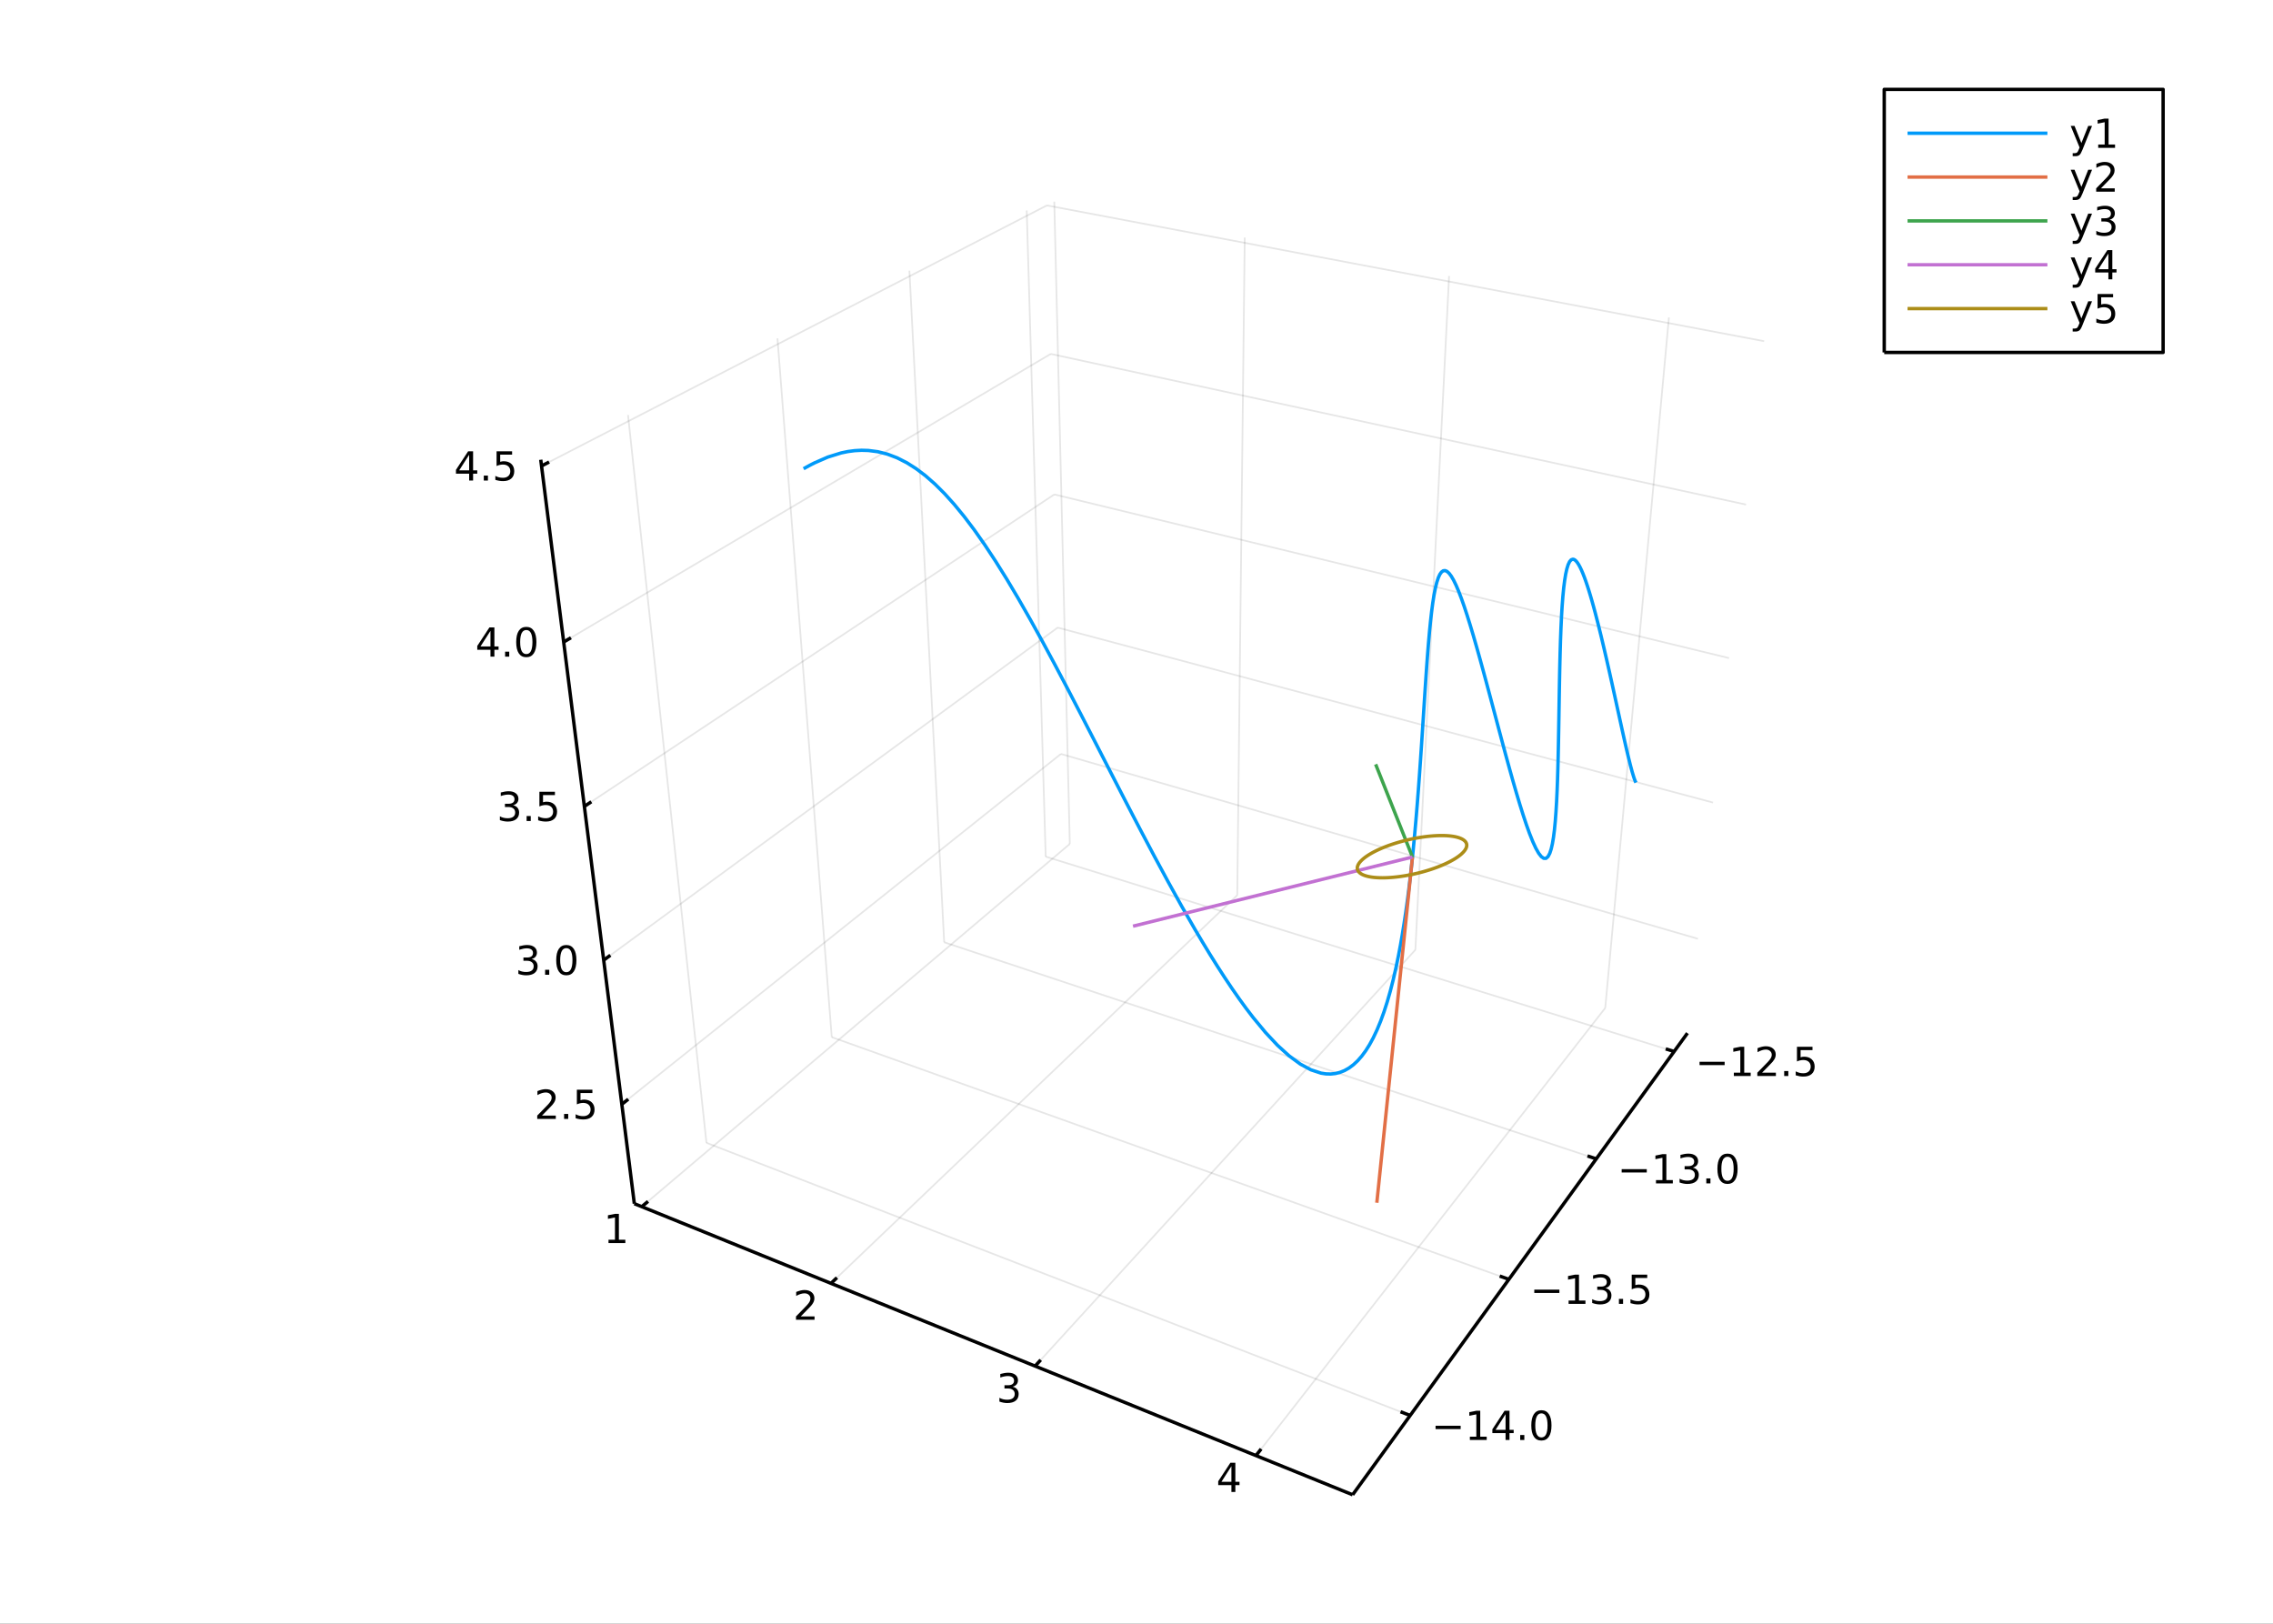 <?xml version="1.0" encoding="utf-8"?>
<svg xmlns="http://www.w3.org/2000/svg" xmlns:xlink="http://www.w3.org/1999/xlink" width="672" height="480" viewBox="0 0 2688 1920">
<rect x="0" y="0" width="2688" height="1920" fill="#333333" stroke="none"/>
<defs>
  <clipPath id="clip070">
    <rect x="0" y="0" width="2688" height="1920"/>
  </clipPath>
</defs>
<path clip-path="url(#clip070)" d="
M0 1920 L2688 1920 L2688 0 L0 0  Z
  " fill="#ffffff" fill-rule="evenodd" fill-opacity="1"/>
<defs>
  <clipPath id="clip071">
    <rect x="537" y="0" width="1883" height="1883"/>
  </clipPath>
</defs>
<defs>
  <clipPath id="clip072">
    <rect x="159" y="47" width="2482" height="1755"/>
  </clipPath>
</defs>
<path clip-path="url(#clip072)" d="
M-905.468 -11141.9 L-969.539 -12090.2 L-623.067 -12420.9 L-131.448 -12248.6 L-184.396 -11359.3 L-413.643 -10770.9 L-905.468 -11141.9  Z
  " fill="#ffffff" fill-rule="evenodd" fill-opacity="1"/>
<polyline clip-path="url(#clip072)" style="stroke:#000000; stroke-linecap:butt; stroke-linejoin:round; stroke-width:2; stroke-opacity:0.1; fill:none" points="
  758.941,1426.86 1265.12,997.918 
  "/>
<polyline clip-path="url(#clip072)" style="stroke:#000000; stroke-linecap:butt; stroke-linejoin:round; stroke-width:2; stroke-opacity:0.1; fill:none" points="
  1265.12,997.918 1246.77,238.421 
  "/>
<polyline clip-path="url(#clip072)" style="stroke:#000000; stroke-linecap:butt; stroke-linejoin:round; stroke-width:2; stroke-opacity:0.1; fill:none" points="
  982.692,1517.53 1463.15,1058.57 
  "/>
<polyline clip-path="url(#clip072)" style="stroke:#000000; stroke-linecap:butt; stroke-linejoin:round; stroke-width:2; stroke-opacity:0.1; fill:none" points="
  1463.15,1058.57 1471.99,280.836 
  "/>
<polyline clip-path="url(#clip072)" style="stroke:#000000; stroke-linecap:butt; stroke-linejoin:round; stroke-width:2; stroke-opacity:0.1; fill:none" points="
  1224.07,1615.34 1673.8,1123.1 
  "/>
<polyline clip-path="url(#clip072)" style="stroke:#000000; stroke-linecap:butt; stroke-linejoin:round; stroke-width:2; stroke-opacity:0.1; fill:none" points="
  1673.8,1123.1 1713.66,326.35 
  "/>
<polyline clip-path="url(#clip072)" style="stroke:#000000; stroke-linecap:butt; stroke-linejoin:round; stroke-width:2; stroke-opacity:0.1; fill:none" points="
  1485.25,1721.18 1898.33,1191.87 
  "/>
<polyline clip-path="url(#clip072)" style="stroke:#000000; stroke-linecap:butt; stroke-linejoin:round; stroke-width:2; stroke-opacity:0.1; fill:none" points="
  1898.33,1191.87 1973.65,375.315 
  "/>
<polyline clip-path="url(#clip070)" style="stroke:#000000; stroke-linecap:butt; stroke-linejoin:round; stroke-width:4; stroke-opacity:1; fill:none" points="
  750.136,1423.29 1599.59,1767.51 
  "/>
<polyline clip-path="url(#clip070)" style="stroke:#000000; stroke-linecap:butt; stroke-linejoin:round; stroke-width:4; stroke-opacity:1; fill:none" points="
  758.941,1426.86 766.323,1420.6 
  "/>
<polyline clip-path="url(#clip070)" style="stroke:#000000; stroke-linecap:butt; stroke-linejoin:round; stroke-width:4; stroke-opacity:1; fill:none" points="
  982.692,1517.53 989.745,1510.79 
  "/>
<polyline clip-path="url(#clip070)" style="stroke:#000000; stroke-linecap:butt; stroke-linejoin:round; stroke-width:4; stroke-opacity:1; fill:none" points="
  1224.07,1615.34 1230.72,1608.06 
  "/>
<polyline clip-path="url(#clip070)" style="stroke:#000000; stroke-linecap:butt; stroke-linejoin:round; stroke-width:4; stroke-opacity:1; fill:none" points="
  1485.25,1721.18 1491.41,1713.29 
  "/>
<path clip-path="url(#clip070)" d="M719.607 1465.95 L727.246 1465.95 L727.246 1439.59 L718.936 1441.25 L718.936 1436.99 L727.2 1435.33 L731.876 1435.33 L731.876 1465.95 L739.515 1465.95 L739.515 1469.89 L719.607 1469.89 L719.607 1465.95 Z" fill="#000000" fill-rule="evenodd" fill-opacity="1" /><path clip-path="url(#clip070)" d="M946.946 1556.62 L963.265 1556.62 L963.265 1560.56 L941.321 1560.56 L941.321 1556.62 Q943.983 1553.87 948.566 1549.24 Q953.173 1544.58 954.353 1543.24 Q956.599 1540.72 957.478 1538.98 Q958.381 1537.22 958.381 1535.53 Q958.381 1532.78 956.437 1531.04 Q954.515 1529.31 951.413 1529.31 Q949.214 1529.31 946.761 1530.07 Q944.33 1530.83 941.552 1532.38 L941.552 1527.66 Q944.376 1526.53 946.83 1525.95 Q949.284 1525.37 951.321 1525.37 Q956.691 1525.37 959.886 1528.06 Q963.08 1530.74 963.08 1535.23 Q963.08 1537.36 962.27 1539.28 Q961.483 1541.18 959.376 1543.77 Q958.798 1544.45 955.696 1547.66 Q952.594 1550.86 946.946 1556.62 Z" fill="#000000" fill-rule="evenodd" fill-opacity="1" /><path clip-path="url(#clip070)" d="M1197.52 1639.74 Q1200.87 1640.45 1202.75 1642.72 Q1204.65 1644.99 1204.65 1648.32 Q1204.65 1653.44 1201.13 1656.24 Q1197.61 1659.04 1191.13 1659.04 Q1188.95 1659.04 1186.64 1658.6 Q1184.35 1658.18 1181.89 1657.33 L1181.89 1652.81 Q1183.84 1653.95 1186.15 1654.53 Q1188.47 1655.11 1190.99 1655.11 Q1195.39 1655.11 1197.68 1653.37 Q1199.99 1651.63 1199.99 1648.32 Q1199.99 1645.27 1197.84 1643.55 Q1195.71 1641.82 1191.89 1641.82 L1187.86 1641.82 L1187.86 1637.98 L1192.08 1637.98 Q1195.53 1637.98 1197.36 1636.61 Q1199.18 1635.22 1199.18 1632.63 Q1199.18 1629.97 1197.29 1628.56 Q1195.41 1627.12 1191.89 1627.12 Q1189.97 1627.12 1187.77 1627.54 Q1185.57 1627.95 1182.93 1628.83 L1182.93 1624.67 Q1185.6 1623.93 1187.91 1623.56 Q1190.25 1623.18 1192.31 1623.18 Q1197.63 1623.18 1200.73 1625.62 Q1203.84 1628.02 1203.84 1632.14 Q1203.84 1635.01 1202.19 1637 Q1200.55 1638.97 1197.52 1639.74 Z" fill="#000000" fill-rule="evenodd" fill-opacity="1" /><path clip-path="url(#clip070)" d="M1456.24 1733.72 L1444.44 1752.17 L1456.24 1752.17 L1456.24 1733.72 M1455.02 1729.65 L1460.9 1729.65 L1460.9 1752.17 L1465.83 1752.17 L1465.83 1756.06 L1460.9 1756.06 L1460.9 1764.21 L1456.24 1764.21 L1456.24 1756.06 L1440.64 1756.06 L1440.64 1751.54 L1455.02 1729.65 Z" fill="#000000" fill-rule="evenodd" fill-opacity="1" /><polyline clip-path="url(#clip072)" style="stroke:#000000; stroke-linecap:butt; stroke-linejoin:round; stroke-width:2; stroke-opacity:0.1; fill:none" points="
  1667.61,1673.73 835.434,1351.34 
  "/>
<polyline clip-path="url(#clip072)" style="stroke:#000000; stroke-linecap:butt; stroke-linejoin:round; stroke-width:2; stroke-opacity:0.1; fill:none" points="
  835.434,1351.34 742.664,490.695 
  "/>
<polyline clip-path="url(#clip072)" style="stroke:#000000; stroke-linecap:butt; stroke-linejoin:round; stroke-width:2; stroke-opacity:0.1; fill:none" points="
  1784.36,1512.77 983.588,1226.37 
  "/>
<polyline clip-path="url(#clip072)" style="stroke:#000000; stroke-linecap:butt; stroke-linejoin:round; stroke-width:2; stroke-opacity:0.1; fill:none" points="
  983.588,1226.37 919.411,400.06 
  "/>
<polyline clip-path="url(#clip072)" style="stroke:#000000; stroke-linecap:butt; stroke-linejoin:round; stroke-width:2; stroke-opacity:0.1; fill:none" points="
  1887.69,1370.31 1116.57,1114.19 
  "/>
<polyline clip-path="url(#clip072)" style="stroke:#000000; stroke-linecap:butt; stroke-linejoin:round; stroke-width:2; stroke-opacity:0.1; fill:none" points="
  1116.57,1114.19 1075.44,320.048 
  "/>
<polyline clip-path="url(#clip072)" style="stroke:#000000; stroke-linecap:butt; stroke-linejoin:round; stroke-width:2; stroke-opacity:0.1; fill:none" points="
  1979.79,1243.34 1236.61,1012.94 
  "/>
<polyline clip-path="url(#clip072)" style="stroke:#000000; stroke-linecap:butt; stroke-linejoin:round; stroke-width:2; stroke-opacity:0.1; fill:none" points="
  1236.61,1012.94 1214.19,248.895 
  "/>
<polyline clip-path="url(#clip070)" style="stroke:#000000; stroke-linecap:butt; stroke-linejoin:round; stroke-width:4; stroke-opacity:1; fill:none" points="
  1599.59,1767.51 1995.53,1221.64 
  "/>
<polyline clip-path="url(#clip070)" style="stroke:#000000; stroke-linecap:butt; stroke-linejoin:round; stroke-width:4; stroke-opacity:1; fill:none" points="
  1667.61,1673.73 1656.25,1669.33 
  "/>
<polyline clip-path="url(#clip070)" style="stroke:#000000; stroke-linecap:butt; stroke-linejoin:round; stroke-width:4; stroke-opacity:1; fill:none" points="
  1784.36,1512.77 1773.52,1508.89 
  "/>
<polyline clip-path="url(#clip070)" style="stroke:#000000; stroke-linecap:butt; stroke-linejoin:round; stroke-width:4; stroke-opacity:1; fill:none" points="
  1887.69,1370.31 1877.32,1366.86 
  "/>
<polyline clip-path="url(#clip070)" style="stroke:#000000; stroke-linecap:butt; stroke-linejoin:round; stroke-width:4; stroke-opacity:1; fill:none" points="
  1979.79,1243.34 1969.85,1240.26 
  "/>
<path clip-path="url(#clip070)" d="M1697.67 1685.89 L1727.34 1685.89 L1727.34 1689.83 L1697.67 1689.83 L1697.67 1685.89 Z" fill="#000000" fill-rule="evenodd" fill-opacity="1" /><path clip-path="url(#clip070)" d="M1738.24 1698.79 L1745.88 1698.79 L1745.88 1672.42 L1737.57 1674.09 L1737.57 1669.83 L1745.84 1668.16 L1750.51 1668.16 L1750.51 1698.79 L1758.15 1698.79 L1758.15 1702.72 L1738.24 1702.72 L1738.24 1698.79 Z" fill="#000000" fill-rule="evenodd" fill-opacity="1" /><path clip-path="url(#clip070)" d="M1780.44 1672.24 L1768.64 1690.69 L1780.44 1690.69 L1780.44 1672.24 M1779.22 1668.16 L1785.1 1668.16 L1785.1 1690.69 L1790.03 1690.69 L1790.03 1694.58 L1785.1 1694.58 L1785.1 1702.72 L1780.44 1702.72 L1780.44 1694.58 L1764.84 1694.58 L1764.84 1690.06 L1779.22 1668.16 Z" fill="#000000" fill-rule="evenodd" fill-opacity="1" /><path clip-path="url(#clip070)" d="M1797.76 1696.84 L1802.64 1696.84 L1802.64 1702.72 L1797.76 1702.72 L1797.76 1696.84 Z" fill="#000000" fill-rule="evenodd" fill-opacity="1" /><path clip-path="url(#clip070)" d="M1822.83 1671.24 Q1819.22 1671.24 1817.39 1674.81 Q1815.58 1678.35 1815.58 1685.48 Q1815.58 1692.58 1817.39 1696.15 Q1819.22 1699.69 1822.83 1699.69 Q1826.46 1699.69 1828.27 1696.15 Q1830.09 1692.58 1830.09 1685.48 Q1830.09 1678.35 1828.27 1674.81 Q1826.46 1671.24 1822.83 1671.24 M1822.83 1667.54 Q1828.64 1667.54 1831.69 1672.14 Q1834.77 1676.73 1834.77 1685.48 Q1834.77 1694.2 1831.69 1698.81 Q1828.64 1703.39 1822.83 1703.39 Q1817.02 1703.39 1813.94 1698.81 Q1810.88 1694.2 1810.88 1685.48 Q1810.88 1676.73 1813.94 1672.14 Q1817.02 1667.54 1822.83 1667.54 Z" fill="#000000" fill-rule="evenodd" fill-opacity="1" /><path clip-path="url(#clip070)" d="M1814.42 1524.93 L1844.1 1524.93 L1844.1 1528.86 L1814.42 1528.86 L1814.42 1524.93 Z" fill="#000000" fill-rule="evenodd" fill-opacity="1" /><path clip-path="url(#clip070)" d="M1855 1537.82 L1862.64 1537.82 L1862.64 1511.46 L1854.33 1513.12 L1854.33 1508.86 L1862.59 1507.2 L1867.27 1507.2 L1867.27 1537.82 L1874.91 1537.82 L1874.91 1541.76 L1855 1541.76 L1855 1537.82 Z" fill="#000000" fill-rule="evenodd" fill-opacity="1" /><path clip-path="url(#clip070)" d="M1898.52 1523.12 Q1901.87 1523.84 1903.75 1526.11 Q1905.65 1528.38 1905.65 1531.71 Q1905.65 1536.83 1902.13 1539.63 Q1898.61 1542.43 1892.13 1542.43 Q1889.95 1542.43 1887.64 1541.99 Q1885.35 1541.57 1882.89 1540.72 L1882.89 1536.2 Q1884.84 1537.34 1887.15 1537.92 Q1889.47 1538.49 1891.99 1538.49 Q1896.39 1538.49 1898.68 1536.76 Q1900.99 1535.02 1900.99 1531.71 Q1900.99 1528.66 1898.84 1526.94 Q1896.71 1525.21 1892.89 1525.21 L1888.86 1525.21 L1888.86 1521.36 L1893.08 1521.36 Q1896.53 1521.36 1898.35 1520 Q1900.18 1518.61 1900.18 1516.02 Q1900.18 1513.36 1898.29 1511.94 Q1896.41 1510.51 1892.89 1510.51 Q1890.97 1510.51 1888.77 1510.92 Q1886.57 1511.34 1883.93 1512.22 L1883.93 1508.05 Q1886.6 1507.31 1888.91 1506.94 Q1891.25 1506.57 1893.31 1506.57 Q1898.63 1506.57 1901.73 1509 Q1904.84 1511.41 1904.84 1515.53 Q1904.84 1518.4 1903.19 1520.39 Q1901.55 1522.36 1898.52 1523.12 Z" fill="#000000" fill-rule="evenodd" fill-opacity="1" /><path clip-path="url(#clip070)" d="M1914.51 1535.88 L1919.4 1535.88 L1919.4 1541.76 L1914.51 1541.76 L1914.51 1535.88 Z" fill="#000000" fill-rule="evenodd" fill-opacity="1" /><path clip-path="url(#clip070)" d="M1929.63 1507.2 L1947.98 1507.2 L1947.98 1511.13 L1933.91 1511.13 L1933.91 1519.6 Q1934.93 1519.26 1935.95 1519.1 Q1936.97 1518.91 1937.98 1518.91 Q1943.77 1518.91 1947.15 1522.08 Q1950.53 1525.25 1950.53 1530.67 Q1950.53 1536.25 1947.06 1539.35 Q1943.59 1542.43 1937.27 1542.43 Q1935.09 1542.43 1932.82 1542.06 Q1930.58 1541.69 1928.17 1540.95 L1928.17 1536.25 Q1930.25 1537.38 1932.47 1537.94 Q1934.7 1538.49 1937.17 1538.49 Q1941.18 1538.49 1943.52 1536.39 Q1945.85 1534.28 1945.85 1530.67 Q1945.85 1527.06 1943.52 1524.95 Q1941.18 1522.85 1937.17 1522.85 Q1935.3 1522.85 1933.42 1523.26 Q1931.57 1523.68 1929.63 1524.56 L1929.63 1507.2 Z" fill="#000000" fill-rule="evenodd" fill-opacity="1" /><path clip-path="url(#clip070)" d="M1917.75 1382.47 L1947.43 1382.47 L1947.43 1386.41 L1917.75 1386.41 L1917.75 1382.47 Z" fill="#000000" fill-rule="evenodd" fill-opacity="1" /><path clip-path="url(#clip070)" d="M1958.33 1395.37 L1965.97 1395.37 L1965.97 1369 L1957.66 1370.67 L1957.66 1366.41 L1965.92 1364.74 L1970.6 1364.74 L1970.6 1395.37 L1978.24 1395.37 L1978.24 1399.3 L1958.33 1399.3 L1958.33 1395.37 Z" fill="#000000" fill-rule="evenodd" fill-opacity="1" /><path clip-path="url(#clip070)" d="M2001.85 1380.67 Q2005.2 1381.38 2007.08 1383.65 Q2008.98 1385.92 2008.98 1389.25 Q2008.98 1394.37 2005.46 1397.17 Q2001.94 1399.97 1995.46 1399.97 Q1993.28 1399.97 1990.97 1399.53 Q1988.68 1399.11 1986.22 1398.26 L1986.22 1393.74 Q1988.17 1394.88 1990.48 1395.46 Q1992.8 1396.04 1995.32 1396.04 Q1999.72 1396.04 2002.01 1394.3 Q2004.32 1392.56 2004.32 1389.25 Q2004.32 1386.2 2002.17 1384.49 Q2000.04 1382.75 1996.22 1382.75 L1992.19 1382.75 L1992.19 1378.91 L1996.41 1378.91 Q1999.86 1378.91 2001.68 1377.54 Q2003.51 1376.15 2003.51 1373.56 Q2003.51 1370.9 2001.62 1369.49 Q1999.74 1368.05 1996.22 1368.05 Q1994.3 1368.05 1992.1 1368.47 Q1989.9 1368.88 1987.26 1369.76 L1987.26 1365.6 Q1989.93 1364.86 1992.24 1364.49 Q1994.58 1364.12 1996.64 1364.12 Q2001.96 1364.12 2005.06 1366.55 Q2008.17 1368.95 2008.17 1373.07 Q2008.17 1375.94 2006.52 1377.93 Q2004.88 1379.9 2001.85 1380.67 Z" fill="#000000" fill-rule="evenodd" fill-opacity="1" /><path clip-path="url(#clip070)" d="M2017.84 1393.42 L2022.73 1393.42 L2022.73 1399.3 L2017.84 1399.3 L2017.84 1393.42 Z" fill="#000000" fill-rule="evenodd" fill-opacity="1" /><path clip-path="url(#clip070)" d="M2042.91 1367.82 Q2039.3 1367.82 2037.47 1371.38 Q2035.67 1374.93 2035.67 1382.05 Q2035.67 1389.16 2037.47 1392.73 Q2039.3 1396.27 2042.91 1396.27 Q2046.55 1396.27 2048.35 1392.73 Q2050.18 1389.16 2050.18 1382.05 Q2050.18 1374.93 2048.35 1371.38 Q2046.55 1367.82 2042.91 1367.82 M2042.91 1364.12 Q2048.72 1364.12 2051.78 1368.72 Q2054.86 1373.3 2054.86 1382.05 Q2054.86 1390.78 2051.78 1395.39 Q2048.72 1399.97 2042.91 1399.97 Q2037.1 1399.97 2034.02 1395.39 Q2030.97 1390.78 2030.97 1382.05 Q2030.97 1373.3 2034.02 1368.72 Q2037.1 1364.12 2042.91 1364.12 Z" fill="#000000" fill-rule="evenodd" fill-opacity="1" /><path clip-path="url(#clip070)" d="M2009.85 1255.5 L2039.52 1255.5 L2039.52 1259.44 L2009.85 1259.44 L2009.85 1255.5 Z" fill="#000000" fill-rule="evenodd" fill-opacity="1" /><path clip-path="url(#clip070)" d="M2050.42 1268.4 L2058.06 1268.4 L2058.06 1242.03 L2049.75 1243.7 L2049.75 1239.44 L2058.02 1237.77 L2062.69 1237.77 L2062.69 1268.4 L2070.33 1268.4 L2070.33 1272.33 L2050.42 1272.33 L2050.42 1268.4 Z" fill="#000000" fill-rule="evenodd" fill-opacity="1" /><path clip-path="url(#clip070)" d="M2083.8 1268.4 L2100.12 1268.4 L2100.12 1272.33 L2078.18 1272.33 L2078.18 1268.4 Q2080.84 1265.64 2085.42 1261.01 Q2090.03 1256.36 2091.21 1255.02 Q2093.46 1252.49 2094.34 1250.76 Q2095.24 1249 2095.24 1247.31 Q2095.24 1244.55 2093.29 1242.82 Q2091.37 1241.08 2088.27 1241.08 Q2086.07 1241.08 2083.62 1241.85 Q2081.19 1242.61 2078.41 1244.16 L2078.41 1239.44 Q2081.23 1238.3 2083.69 1237.73 Q2086.14 1237.15 2088.18 1237.15 Q2093.55 1237.15 2096.74 1239.83 Q2099.94 1242.52 2099.94 1247.01 Q2099.94 1249.14 2099.13 1251.06 Q2098.34 1252.96 2096.23 1255.55 Q2095.65 1256.22 2092.55 1259.44 Q2089.45 1262.63 2083.8 1268.4 Z" fill="#000000" fill-rule="evenodd" fill-opacity="1" /><path clip-path="url(#clip070)" d="M2109.94 1266.45 L2114.82 1266.45 L2114.82 1272.33 L2109.94 1272.33 L2109.94 1266.45 Z" fill="#000000" fill-rule="evenodd" fill-opacity="1" /><path clip-path="url(#clip070)" d="M2125.05 1237.77 L2143.41 1237.77 L2143.41 1241.71 L2129.34 1241.71 L2129.34 1250.18 Q2130.35 1249.83 2131.37 1249.67 Q2132.39 1249.49 2133.41 1249.49 Q2139.2 1249.49 2142.58 1252.66 Q2145.96 1255.83 2145.96 1261.24 Q2145.96 1266.82 2142.48 1269.92 Q2139.01 1273 2132.69 1273 Q2130.52 1273 2128.25 1272.63 Q2126 1272.26 2123.59 1271.52 L2123.59 1266.82 Q2125.68 1267.96 2127.9 1268.51 Q2130.12 1269.07 2132.6 1269.07 Q2136.6 1269.07 2138.94 1266.96 Q2141.28 1264.86 2141.28 1261.24 Q2141.28 1257.63 2138.94 1255.53 Q2136.6 1253.42 2132.6 1253.42 Q2130.72 1253.42 2128.85 1253.84 Q2127 1254.25 2125.05 1255.13 L2125.05 1237.77 Z" fill="#000000" fill-rule="evenodd" fill-opacity="1" /><polyline clip-path="url(#clip072)" style="stroke:#000000; stroke-linecap:butt; stroke-linejoin:round; stroke-width:2; stroke-opacity:0.1; fill:none" points="
  735.354,1305.78 1254.62,891.494 
  "/>
<polyline clip-path="url(#clip072)" style="stroke:#000000; stroke-linecap:butt; stroke-linejoin:round; stroke-width:2; stroke-opacity:0.1; fill:none" points="
  1254.62,891.494 2007.9,1110.07 
  "/>
<polyline clip-path="url(#clip072)" style="stroke:#000000; stroke-linecap:butt; stroke-linejoin:round; stroke-width:2; stroke-opacity:0.1; fill:none" points="
  713.912,1135.33 1250.8,742.094 
  "/>
<polyline clip-path="url(#clip072)" style="stroke:#000000; stroke-linecap:butt; stroke-linejoin:round; stroke-width:2; stroke-opacity:0.1; fill:none" points="
  1250.8,742.094 2025.76,948.989 
  "/>
<polyline clip-path="url(#clip072)" style="stroke:#000000; stroke-linecap:butt; stroke-linejoin:round; stroke-width:2; stroke-opacity:0.1; fill:none" points="
  691.041,953.52 1246.77,584.652 
  "/>
<polyline clip-path="url(#clip072)" style="stroke:#000000; stroke-linecap:butt; stroke-linejoin:round; stroke-width:2; stroke-opacity:0.1; fill:none" points="
  1246.77,584.652 2044.69,778.153 
  "/>
<polyline clip-path="url(#clip072)" style="stroke:#000000; stroke-linecap:butt; stroke-linejoin:round; stroke-width:2; stroke-opacity:0.1; fill:none" points="
  666.593,759.175 1242.53,418.5 
  "/>
<polyline clip-path="url(#clip072)" style="stroke:#000000; stroke-linecap:butt; stroke-linejoin:round; stroke-width:2; stroke-opacity:0.1; fill:none" points="
  1242.53,418.5 2064.81,596.65 
  "/>
<polyline clip-path="url(#clip072)" style="stroke:#000000; stroke-linecap:butt; stroke-linejoin:round; stroke-width:2; stroke-opacity:0.1; fill:none" points="
  640.4,550.953 1238.04,242.895 
  "/>
<polyline clip-path="url(#clip072)" style="stroke:#000000; stroke-linecap:butt; stroke-linejoin:round; stroke-width:2; stroke-opacity:0.1; fill:none" points="
  1238.04,242.895 2086.23,403.448 
  "/>
<polyline clip-path="url(#clip070)" style="stroke:#000000; stroke-linecap:butt; stroke-linejoin:round; stroke-width:4; stroke-opacity:1; fill:none" points="
  750.136,1423.29 639.476,543.61 
  "/>
<polyline clip-path="url(#clip070)" style="stroke:#000000; stroke-linecap:butt; stroke-linejoin:round; stroke-width:4; stroke-opacity:1; fill:none" points="
  735.354,1305.78 742.955,1299.72 
  "/>
<polyline clip-path="url(#clip070)" style="stroke:#000000; stroke-linecap:butt; stroke-linejoin:round; stroke-width:4; stroke-opacity:1; fill:none" points="
  713.912,1135.33 721.817,1129.54 
  "/>
<polyline clip-path="url(#clip070)" style="stroke:#000000; stroke-linecap:butt; stroke-linejoin:round; stroke-width:4; stroke-opacity:1; fill:none" points="
  691.041,953.52 699.273,948.056 
  "/>
<polyline clip-path="url(#clip070)" style="stroke:#000000; stroke-linecap:butt; stroke-linejoin:round; stroke-width:4; stroke-opacity:1; fill:none" points="
  666.593,759.175 675.181,754.095 
  "/>
<polyline clip-path="url(#clip070)" style="stroke:#000000; stroke-linecap:butt; stroke-linejoin:round; stroke-width:4; stroke-opacity:1; fill:none" points="
  640.4,550.953 649.373,546.327 
  "/>
<path clip-path="url(#clip070)" d="M640.946 1319.13 L657.265 1319.13 L657.265 1323.06 L635.321 1323.06 L635.321 1319.13 Q637.983 1316.37 642.566 1311.74 Q647.172 1307.09 648.353 1305.75 Q650.598 1303.23 651.478 1301.49 Q652.381 1299.73 652.381 1298.04 Q652.381 1295.29 650.436 1293.55 Q648.515 1291.81 645.413 1291.81 Q643.214 1291.81 640.76 1292.58 Q638.33 1293.34 635.552 1294.89 L635.552 1290.17 Q638.376 1289.04 640.83 1288.46 Q643.284 1287.88 645.321 1287.88 Q650.691 1287.88 653.885 1290.56 Q657.08 1293.25 657.08 1297.74 Q657.08 1299.87 656.27 1301.79 Q655.483 1303.69 653.376 1306.28 Q652.797 1306.95 649.696 1310.17 Q646.594 1313.36 640.946 1319.13 Z" fill="#000000" fill-rule="evenodd" fill-opacity="1" /><path clip-path="url(#clip070)" d="M667.08 1317.18 L671.964 1317.18 L671.964 1323.06 L667.08 1323.06 L667.08 1317.18 Z" fill="#000000" fill-rule="evenodd" fill-opacity="1" /><path clip-path="url(#clip070)" d="M682.195 1288.5 L700.552 1288.5 L700.552 1292.44 L686.478 1292.44 L686.478 1300.91 Q687.496 1300.56 688.515 1300.4 Q689.533 1300.22 690.552 1300.22 Q696.339 1300.22 699.719 1303.39 Q703.098 1306.56 703.098 1311.98 Q703.098 1317.55 699.626 1320.66 Q696.154 1323.73 689.834 1323.73 Q687.658 1323.73 685.39 1323.36 Q683.145 1322.99 680.737 1322.25 L680.737 1317.55 Q682.82 1318.69 685.043 1319.24 Q687.265 1319.8 689.742 1319.8 Q693.746 1319.8 696.084 1317.69 Q698.422 1315.59 698.422 1311.98 Q698.422 1308.36 696.084 1306.26 Q693.746 1304.15 689.742 1304.15 Q687.867 1304.15 685.992 1304.57 Q684.14 1304.98 682.195 1305.86 L682.195 1288.5 Z" fill="#000000" fill-rule="evenodd" fill-opacity="1" /><path clip-path="url(#clip070)" d="M628.647 1133.98 Q632.003 1134.7 633.878 1136.96 Q635.777 1139.23 635.777 1142.57 Q635.777 1147.68 632.258 1150.48 Q628.74 1153.28 622.258 1153.28 Q620.082 1153.28 617.767 1152.84 Q615.476 1152.43 613.022 1151.57 L613.022 1147.06 Q614.967 1148.19 617.281 1148.77 Q619.596 1149.35 622.119 1149.35 Q626.517 1149.35 628.809 1147.61 Q631.124 1145.88 631.124 1142.57 Q631.124 1139.51 628.971 1137.8 Q626.841 1136.06 623.022 1136.06 L618.994 1136.06 L618.994 1132.22 L623.207 1132.22 Q626.656 1132.22 628.485 1130.85 Q630.314 1129.46 630.314 1126.87 Q630.314 1124.21 628.416 1122.8 Q626.541 1121.36 623.022 1121.36 Q621.101 1121.36 618.902 1121.78 Q616.703 1122.2 614.064 1123.07 L614.064 1118.91 Q616.726 1118.17 619.041 1117.8 Q621.379 1117.43 623.439 1117.43 Q628.763 1117.43 631.865 1119.86 Q634.966 1122.26 634.966 1126.38 Q634.966 1129.26 633.323 1131.25 Q631.679 1133.21 628.647 1133.98 Z" fill="#000000" fill-rule="evenodd" fill-opacity="1" /><path clip-path="url(#clip070)" d="M644.642 1146.73 L649.527 1146.73 L649.527 1152.61 L644.642 1152.61 L644.642 1146.73 Z" fill="#000000" fill-rule="evenodd" fill-opacity="1" /><path clip-path="url(#clip070)" d="M669.712 1121.13 Q666.101 1121.13 664.272 1124.7 Q662.466 1128.24 662.466 1135.37 Q662.466 1142.47 664.272 1146.04 Q666.101 1149.58 669.712 1149.58 Q673.346 1149.58 675.151 1146.04 Q676.98 1142.47 676.98 1135.37 Q676.98 1128.24 675.151 1124.7 Q673.346 1121.13 669.712 1121.13 M669.712 1117.43 Q675.522 1117.43 678.577 1122.03 Q681.656 1126.62 681.656 1135.37 Q681.656 1144.09 678.577 1148.7 Q675.522 1153.28 669.712 1153.28 Q663.901 1153.28 660.823 1148.7 Q657.767 1144.09 657.767 1135.37 Q657.767 1126.62 660.823 1122.03 Q663.901 1117.43 669.712 1117.43 Z" fill="#000000" fill-rule="evenodd" fill-opacity="1" /><path clip-path="url(#clip070)" d="M606.771 952.166 Q610.128 952.884 612.003 955.152 Q613.901 957.421 613.901 960.754 Q613.901 965.87 610.382 968.671 Q606.864 971.472 600.382 971.472 Q598.207 971.472 595.892 971.032 Q593.6 970.615 591.146 969.759 L591.146 965.245 Q593.091 966.379 595.406 966.958 Q597.72 967.537 600.244 967.537 Q604.642 967.537 606.933 965.8 Q609.248 964.064 609.248 960.754 Q609.248 957.699 607.095 955.986 Q604.966 954.25 601.146 954.25 L597.119 954.25 L597.119 950.407 L601.331 950.407 Q604.781 950.407 606.609 949.041 Q608.438 947.652 608.438 945.06 Q608.438 942.398 606.54 940.986 Q604.665 939.551 601.146 939.551 Q599.225 939.551 597.026 939.967 Q594.827 940.384 592.188 941.264 L592.188 937.097 Q594.85 936.356 597.165 935.986 Q599.503 935.615 601.563 935.615 Q606.887 935.615 609.989 938.046 Q613.091 940.453 613.091 944.574 Q613.091 947.444 611.447 949.435 Q609.804 951.402 606.771 952.166 Z" fill="#000000" fill-rule="evenodd" fill-opacity="1" /><path clip-path="url(#clip070)" d="M622.767 964.921 L627.651 964.921 L627.651 970.8 L622.767 970.8 L622.767 964.921 Z" fill="#000000" fill-rule="evenodd" fill-opacity="1" /><path clip-path="url(#clip070)" d="M637.882 936.24 L656.239 936.24 L656.239 940.176 L642.165 940.176 L642.165 948.648 Q643.183 948.301 644.202 948.138 Q645.22 947.953 646.239 947.953 Q652.026 947.953 655.405 951.125 Q658.785 954.296 658.785 959.712 Q658.785 965.291 655.313 968.393 Q651.84 971.472 645.521 971.472 Q643.345 971.472 641.077 971.101 Q638.831 970.731 636.424 969.99 L636.424 965.291 Q638.507 966.425 640.729 966.981 Q642.952 967.537 645.428 967.537 Q649.433 967.537 651.771 965.43 Q654.109 963.324 654.109 959.712 Q654.109 956.101 651.771 953.995 Q649.433 951.888 645.428 951.888 Q643.553 951.888 641.679 952.305 Q639.827 952.722 637.882 953.601 L637.882 936.24 Z" fill="#000000" fill-rule="evenodd" fill-opacity="1" /><path clip-path="url(#clip070)" d="M580.009 745.969 L568.203 764.418 L580.009 764.418 L580.009 745.969 M578.782 741.895 L584.661 741.895 L584.661 764.418 L589.592 764.418 L589.592 768.307 L584.661 768.307 L584.661 776.455 L580.009 776.455 L580.009 768.307 L564.407 768.307 L564.407 763.793 L578.782 741.895 Z" fill="#000000" fill-rule="evenodd" fill-opacity="1" /><path clip-path="url(#clip070)" d="M597.323 770.575 L602.208 770.575 L602.208 776.455 L597.323 776.455 L597.323 770.575 Z" fill="#000000" fill-rule="evenodd" fill-opacity="1" /><path clip-path="url(#clip070)" d="M622.393 744.974 Q618.782 744.974 616.953 748.538 Q615.147 752.08 615.147 759.21 Q615.147 766.316 616.953 769.881 Q618.782 773.423 622.393 773.423 Q626.027 773.423 627.832 769.881 Q629.661 766.316 629.661 759.21 Q629.661 752.08 627.832 748.538 Q626.027 744.974 622.393 744.974 M622.393 741.27 Q628.203 741.27 631.258 745.876 Q634.337 750.46 634.337 759.21 Q634.337 767.936 631.258 772.543 Q628.203 777.126 622.393 777.126 Q616.582 777.126 613.504 772.543 Q610.448 767.936 610.448 759.21 Q610.448 750.46 613.504 745.876 Q616.582 741.27 622.393 741.27 Z" fill="#000000" fill-rule="evenodd" fill-opacity="1" /><path clip-path="url(#clip070)" d="M554.81 537.747 L543.005 556.196 L554.81 556.196 L554.81 537.747 M553.584 533.673 L559.463 533.673 L559.463 556.196 L564.394 556.196 L564.394 560.085 L559.463 560.085 L559.463 568.233 L554.81 568.233 L554.81 560.085 L539.209 560.085 L539.209 555.571 L553.584 533.673 Z" fill="#000000" fill-rule="evenodd" fill-opacity="1" /><path clip-path="url(#clip070)" d="M572.125 562.353 L577.009 562.353 L577.009 568.233 L572.125 568.233 L572.125 562.353 Z" fill="#000000" fill-rule="evenodd" fill-opacity="1" /><path clip-path="url(#clip070)" d="M587.241 533.673 L605.597 533.673 L605.597 537.608 L591.523 537.608 L591.523 546.08 Q592.542 545.733 593.56 545.571 Q594.579 545.386 595.597 545.386 Q601.384 545.386 604.764 548.557 Q608.144 551.728 608.144 557.145 Q608.144 562.723 604.671 565.825 Q601.199 568.904 594.88 568.904 Q592.704 568.904 590.435 568.534 Q588.19 568.163 585.783 567.422 L585.783 562.723 Q587.866 563.858 590.088 564.413 Q592.31 564.969 594.787 564.969 Q598.792 564.969 601.13 562.862 Q603.468 560.756 603.468 557.145 Q603.468 553.534 601.13 551.427 Q598.792 549.321 594.787 549.321 Q592.912 549.321 591.037 549.737 Q589.185 550.154 587.241 551.034 L587.241 533.673 Z" fill="#000000" fill-rule="evenodd" fill-opacity="1" /><polyline clip-path="url(#clip072)" style="stroke:#009af9; stroke-linecap:butt; stroke-linejoin:round; stroke-width:4; stroke-opacity:1; fill:none" points="
  1934.62,925.416 1934.01,924.151 1933.37,922.602 1932.69,920.772 1931.98,918.663 1930.19,912.742 1928.21,905.409 1926.04,896.74 1923.69,886.829 1921.17,875.793 
  1918.49,863.766 1915.66,850.901 1912.7,837.352 1909.63,823.288 1906.46,808.883 1903.22,794.314 1899.92,779.762 1896.59,765.405 1893.26,751.419 1889.93,737.98 
  1886.64,725.249 1884.69,717.997 1882.76,711.082 1880.86,704.533 1878.99,698.375 1877.15,692.632 1875.36,687.326 1873.6,682.474 1871.89,678.095 1870.23,674.2 
  1868.62,670.804 1867.06,667.914 1865.55,665.539 1864.1,663.684 1862.7,662.351 1861.36,661.542 1860.07,661.255 1858.04,661.951 1856.16,664.111 1854.46,667.7 
  1852.92,672.667 1851.53,678.949 1850.3,686.473 1849.2,695.155 1848.25,704.909 1847.35,716.612 1846.58,729.352 1845.94,743.004 1845.4,757.44 1844.95,772.529 
  1844.57,788.134 1844.25,804.114 1843.96,820.328 1843.72,835.373 1843.48,850.404 1843.23,865.318 1842.96,880.015 1842.66,894.397 1842.31,908.369 1841.9,921.835 
  1841.42,934.702 1840.81,947.736 1840.08,959.879 1839.24,971.032 1838.26,981.101 1837.13,990 1835.84,997.654 1834.38,1003.99 1832.75,1008.96 1830.63,1012.94 
  1828.26,1014.95 1825.64,1014.96 1822.75,1012.95 1819.61,1008.93 1816.21,1002.93 1812.57,995.017 1808.7,985.28 1805.08,975.192 1801.3,963.851 1797.38,951.366 
  1793.34,937.859 1789.18,923.463 1784.94,908.32 1780.62,892.582 1776.26,876.412 1772.42,862.008 1768.57,847.518 1764.72,833.045 1760.9,818.699 1757.12,804.588 
  1753.38,790.815 1749.71,777.476 1746.11,764.663 1742.28,751.393 1738.55,738.951 1734.95,727.431 1731.48,716.913 1728.14,707.463 1724.95,699.138 1721.9,691.985 
  1719.01,686.041 1716.24,681.304 1713.63,677.828 1711.17,675.616 1708.85,674.662 1706.68,674.95 1704.64,676.455 1702.74,679.149 1700.96,683 1699.13,688.555 
  1697.43,695.416 1695.85,703.522 1694.38,712.803 1693,723.189 1691.71,734.603 1690.49,746.966 1689.33,760.198 1688.26,773.526 1687.22,787.507 1686.21,802.074 
  1685.19,817.163 1684.18,832.711 1683.15,848.657 1682.1,864.938 1681.02,881.493 1679.84,898.932 1678.61,916.533 1677.31,934.236 1675.93,951.98 1674.46,969.705 
  1672.89,987.353 1671.22,1004.87 1669.43,1022.2 1667.83,1036.61 1666.13,1050.81 1664.34,1064.79 1662.44,1078.5 1660.44,1091.94 1658.33,1105.05 1656.1,1117.83 
  1653.75,1130.24 1650.72,1144.86 1647.5,1158.84 1644.08,1172.16 1640.46,1184.77 1636.64,1196.63 1632.61,1207.71 1628.36,1217.97 1623.9,1227.38 1619.62,1235.23 
  1615.15,1242.33 1610.5,1248.65 1605.67,1254.18 1600.64,1258.9 1595.43,1262.8 1590.03,1265.87 1584.45,1268.1 1579.13,1269.4 1573.66,1269.97 1568.04,1269.82 
  1562.27,1268.94 1550.29,1265.02 1537.75,1258.24 1524.52,1248.53 1510.79,1236.05 1496.62,1220.92 1482.04,1203.31 1473.71,1192.42 1465.29,1180.84 1456.78,1168.6 
  1448.19,1155.76 1439.53,1142.35 1430.81,1128.42 1422.05,1113.99 1413.25,1099.13 1397.23,1071.22 1381.19,1042.28 1365.17,1012.59 1349.23,982.421 1340.16,965.034 
  1331.14,947.625 1322.18,930.24 1313.29,912.925 1295.72,878.67 1278.49,845.176 1262.87,815.09 1247.59,786.099 1232.68,758.374 1218.12,732.058 1204.14,707.604 
  1190.52,684.714 1177.24,663.452 1164.31,643.856 1152.07,626.442 1140.11,610.62 1128.44,596.382 1117.03,583.707 1105.58,572.303 1094.36,562.466 1083.35,554.142 
  1072.53,547.27 1060.87,541.336 1049.39,536.985 1038.06,534.126 1026.85,532.669 1018.78,532.438 1010.76,532.865 1002.77,533.914 994.822,535.554 978.994,540.466 
  963.227,547.339 959.996,548.969 956.766,550.669 953.536,552.437 950.307,554.272 
  "/>
<polyline clip-path="url(#clip072)" style="stroke:#e26f46; stroke-linecap:butt; stroke-linejoin:round; stroke-width:4; stroke-opacity:1; fill:none" points="
  1670.36,1013.37 1628.21,1422.19 
  "/>
<polyline clip-path="url(#clip072)" style="stroke:#3da44d; stroke-linecap:butt; stroke-linejoin:round; stroke-width:4; stroke-opacity:1; fill:none" points="
  1670.36,1013.37 1626.81,903.742 
  "/>
<polyline clip-path="url(#clip072)" style="stroke:#c271d2; stroke-linecap:butt; stroke-linejoin:round; stroke-width:4; stroke-opacity:1; fill:none" points="
  1670.36,1013.37 1339.88,1095.17 
  "/>
<polyline clip-path="url(#clip072)" style="stroke:#ac8d18; stroke-linecap:butt; stroke-linejoin:round; stroke-width:4; stroke-opacity:1; fill:none" points="
  1662.53,993.642 1661.85,993.809 1661.18,993.977 1660.51,994.148 1659.84,994.321 1656.75,995.147 1653.69,996.015 1650.67,996.923 1647.7,997.869 1644.78,998.85 
  1641.91,999.865 1639.12,1000.91 1636.39,1001.98 1633.22,1003.31 1630.18,1004.66 1627.27,1006.05 1624.51,1007.45 1622.29,1008.66 1620.19,1009.87 1618.21,1011.09 
  1616.36,1012.31 1614.49,1013.64 1612.78,1014.97 1611.24,1016.29 1609.86,1017.6 1608.74,1018.79 1607.76,1019.97 1606.94,1021.13 1606.26,1022.27 1605.71,1023.47 
  1605.33,1024.64 1605.12,1025.77 1605.1,1026.87 1605.28,1028.1 1605.7,1029.26 1606.35,1030.37 1607.23,1031.41 1608.2,1032.28 1609.34,1033.1 1610.64,1033.86 
  1612.12,1034.55 1613.54,1035.11 1615.08,1035.63 1616.74,1036.09 1618.51,1036.5 1620.56,1036.9 1622.74,1037.23 1625.03,1037.5 1627.43,1037.71 1629.95,1037.85 
  1632.57,1037.94 1635.28,1037.96 1638.08,1037.91 1641.26,1037.79 1644.52,1037.59 1647.86,1037.32 1651.27,1036.97 1654.56,1036.58 1657.88,1036.11 1661.24,1035.59 
  1664.62,1035 1668.15,1034.32 1671.69,1033.58 1675.21,1032.78 1678.72,1031.92 1681.65,1031.16 1684.56,1030.35 1687.43,1029.51 1690.27,1028.63 1693.67,1027.52 
  1697,1026.36 1700.25,1025.16 1703.4,1023.92 1706.2,1022.75 1708.9,1021.56 1711.49,1020.34 1713.98,1019.11 1716.18,1017.95 1718.27,1016.78 1720.26,1015.61 
  1722.13,1014.42 1723.91,1013.22 1725.56,1012.01 1727.08,1010.81 1728.47,1009.61 1729.87,1008.27 1731.09,1006.95 1732.14,1005.64 1733,1004.35 1733.61,1003.21 
  1734.08,1002.09 1734.38,1000.99 1734.53,999.919 1734.51,998.732 1734.27,997.59 1733.83,996.496 1733.18,995.454 1732.39,994.539 1731.43,993.674 1730.29,992.862 
  1728.98,992.106 1727.52,991.417 1725.91,990.786 1724.13,990.216 1722.21,989.708 1720.2,989.275 1718.05,988.905 1715.78,988.597 1713.38,988.353 1710.8,988.169 
  1708.1,988.055 1705.29,988.01 1702.39,988.034 1699.09,988.141 1695.7,988.331 1692.21,988.604 1688.65,988.96 1686.02,989.27 1683.35,989.622 1680.67,990.016 
  1677.96,990.452 1675.23,990.928 1672.5,991.443 1669.76,991.998 1667.01,992.59 1665.89,992.844 1664.77,993.104 1663.65,993.37 1662.53,993.642 
  "/>
<path clip-path="url(#clip070)" d="
M2228.25 416.735 L2558.06 416.735 L2558.06 105.695 L2228.25 105.695  Z
  " fill="#ffffff" fill-rule="evenodd" fill-opacity="1"/>
<polyline clip-path="url(#clip070)" style="stroke:#000000; stroke-linecap:butt; stroke-linejoin:round; stroke-width:4; stroke-opacity:1; fill:none" points="
  2228.25,416.735 2558.06,416.735 2558.06,105.695 2228.25,105.695 2228.25,416.735 
  "/>
<polyline clip-path="url(#clip070)" style="stroke:#009af9; stroke-linecap:butt; stroke-linejoin:round; stroke-width:4; stroke-opacity:1; fill:none" points="
  2255.82,157.535 2421.22,157.535 
  "/>
<path clip-path="url(#clip070)" d="M2462.62 177.223 Q2460.82 181.852 2459.11 183.264 Q2457.39 184.676 2454.52 184.676 L2451.12 184.676 L2451.12 181.112 L2453.62 181.112 Q2455.38 181.112 2456.35 180.278 Q2457.32 179.445 2458.5 176.343 L2459.27 174.399 L2448.78 148.889 L2453.3 148.889 L2461.4 169.167 L2469.5 148.889 L2474.01 148.889 L2462.62 177.223 Z" fill="#000000" fill-rule="evenodd" fill-opacity="1" /><path clip-path="url(#clip070)" d="M2481.3 170.88 L2488.94 170.88 L2488.94 144.515 L2480.63 146.181 L2480.63 141.922 L2488.9 140.255 L2493.57 140.255 L2493.57 170.88 L2501.21 170.88 L2501.21 174.815 L2481.3 174.815 L2481.3 170.88 Z" fill="#000000" fill-rule="evenodd" fill-opacity="1" /><polyline clip-path="url(#clip070)" style="stroke:#e26f46; stroke-linecap:butt; stroke-linejoin:round; stroke-width:4; stroke-opacity:1; fill:none" points="
  2255.82,209.375 2421.22,209.375 
  "/>
<path clip-path="url(#clip070)" d="M2462.62 229.063 Q2460.82 233.692 2459.11 235.104 Q2457.39 236.516 2454.52 236.516 L2451.12 236.516 L2451.12 232.952 L2453.62 232.952 Q2455.38 232.952 2456.35 232.118 Q2457.32 231.285 2458.5 228.183 L2459.27 226.239 L2448.78 200.729 L2453.3 200.729 L2461.4 221.007 L2469.5 200.729 L2474.01 200.729 L2462.62 229.063 Z" fill="#000000" fill-rule="evenodd" fill-opacity="1" /><path clip-path="url(#clip070)" d="M2484.52 222.72 L2500.84 222.72 L2500.84 226.655 L2478.9 226.655 L2478.9 222.72 Q2481.56 219.965 2486.14 215.336 Q2490.75 210.683 2491.93 209.341 Q2494.18 206.817 2495.05 205.081 Q2495.96 203.322 2495.96 201.632 Q2495.96 198.878 2494.01 197.142 Q2492.09 195.405 2488.99 195.405 Q2486.79 195.405 2484.34 196.169 Q2481.91 196.933 2479.13 198.484 L2479.13 193.762 Q2481.95 192.628 2484.41 192.049 Q2486.86 191.47 2488.9 191.47 Q2494.27 191.47 2497.46 194.155 Q2500.66 196.841 2500.66 201.331 Q2500.66 203.461 2499.85 205.382 Q2499.06 207.28 2496.95 209.873 Q2496.37 210.544 2493.27 213.762 Q2490.17 216.956 2484.52 222.72 Z" fill="#000000" fill-rule="evenodd" fill-opacity="1" /><polyline clip-path="url(#clip070)" style="stroke:#3da44d; stroke-linecap:butt; stroke-linejoin:round; stroke-width:4; stroke-opacity:1; fill:none" points="
  2255.82,261.215 2421.22,261.215 
  "/>
<path clip-path="url(#clip070)" d="M2462.62 280.903 Q2460.82 285.532 2459.11 286.944 Q2457.39 288.356 2454.52 288.356 L2451.12 288.356 L2451.12 284.792 L2453.62 284.792 Q2455.38 284.792 2456.35 283.958 Q2457.32 283.125 2458.5 280.023 L2459.27 278.079 L2448.78 252.569 L2453.3 252.569 L2461.4 272.847 L2469.5 252.569 L2474.01 252.569 L2462.62 280.903 Z" fill="#000000" fill-rule="evenodd" fill-opacity="1" /><path clip-path="url(#clip070)" d="M2494.66 259.861 Q2498.02 260.579 2499.89 262.847 Q2501.79 265.116 2501.79 268.449 Q2501.79 273.565 2498.27 276.366 Q2494.75 279.167 2488.27 279.167 Q2486.1 279.167 2483.78 278.727 Q2481.49 278.31 2479.04 277.454 L2479.04 272.94 Q2480.98 274.074 2483.3 274.653 Q2485.61 275.231 2488.13 275.231 Q2492.53 275.231 2494.82 273.495 Q2497.14 271.759 2497.14 268.449 Q2497.14 265.393 2494.99 263.681 Q2492.86 261.944 2489.04 261.944 L2485.01 261.944 L2485.01 258.102 L2489.22 258.102 Q2492.67 258.102 2494.5 256.736 Q2496.33 255.347 2496.33 252.755 Q2496.33 250.093 2494.43 248.681 Q2492.55 247.245 2489.04 247.245 Q2487.12 247.245 2484.92 247.662 Q2482.72 248.079 2480.08 248.958 L2480.08 244.792 Q2482.74 244.051 2485.05 243.681 Q2487.39 243.31 2489.45 243.31 Q2494.78 243.31 2497.88 245.741 Q2500.98 248.148 2500.98 252.269 Q2500.98 255.139 2499.34 257.13 Q2497.69 259.097 2494.66 259.861 Z" fill="#000000" fill-rule="evenodd" fill-opacity="1" /><polyline clip-path="url(#clip070)" style="stroke:#c271d2; stroke-linecap:butt; stroke-linejoin:round; stroke-width:4; stroke-opacity:1; fill:none" points="
  2255.82,313.055 2421.22,313.055 
  "/>
<path clip-path="url(#clip070)" d="M2462.62 332.743 Q2460.82 337.372 2459.11 338.784 Q2457.39 340.196 2454.52 340.196 L2451.12 340.196 L2451.12 336.632 L2453.62 336.632 Q2455.38 336.632 2456.35 335.798 Q2457.32 334.965 2458.5 331.863 L2459.27 329.919 L2448.78 304.409 L2453.3 304.409 L2461.4 324.687 L2469.5 304.409 L2474.01 304.409 L2462.62 332.743 Z" fill="#000000" fill-rule="evenodd" fill-opacity="1" /><path clip-path="url(#clip070)" d="M2493.34 299.849 L2481.54 318.298 L2493.34 318.298 L2493.34 299.849 M2492.12 295.775 L2497.99 295.775 L2497.99 318.298 L2502.93 318.298 L2502.93 322.187 L2497.99 322.187 L2497.99 330.335 L2493.34 330.335 L2493.34 322.187 L2477.74 322.187 L2477.74 317.673 L2492.12 295.775 Z" fill="#000000" fill-rule="evenodd" fill-opacity="1" /><polyline clip-path="url(#clip070)" style="stroke:#ac8d18; stroke-linecap:butt; stroke-linejoin:round; stroke-width:4; stroke-opacity:1; fill:none" points="
  2255.82,364.895 2421.22,364.895 
  "/>
<path clip-path="url(#clip070)" d="M2462.62 384.583 Q2460.82 389.212 2459.11 390.624 Q2457.39 392.036 2454.52 392.036 L2451.12 392.036 L2451.12 388.472 L2453.62 388.472 Q2455.38 388.472 2456.35 387.638 Q2457.32 386.805 2458.5 383.703 L2459.27 381.759 L2448.78 356.249 L2453.3 356.249 L2461.4 376.527 L2469.5 356.249 L2474.01 356.249 L2462.62 384.583 Z" fill="#000000" fill-rule="evenodd" fill-opacity="1" /><path clip-path="url(#clip070)" d="M2480.54 347.615 L2498.9 347.615 L2498.9 351.55 L2484.82 351.55 L2484.82 360.023 Q2485.84 359.675 2486.86 359.513 Q2487.88 359.328 2488.9 359.328 Q2494.68 359.328 2498.06 362.499 Q2501.44 365.671 2501.44 371.087 Q2501.44 376.666 2497.97 379.768 Q2494.5 382.847 2488.18 382.847 Q2486 382.847 2483.74 382.476 Q2481.49 382.106 2479.08 381.365 L2479.08 376.666 Q2481.17 377.8 2483.39 378.356 Q2485.61 378.911 2488.09 378.911 Q2492.09 378.911 2494.43 376.805 Q2496.77 374.698 2496.77 371.087 Q2496.77 367.476 2494.43 365.37 Q2492.09 363.263 2488.09 363.263 Q2486.21 363.263 2484.34 363.68 Q2482.49 364.097 2480.54 364.976 L2480.54 347.615 Z" fill="#000000" fill-rule="evenodd" fill-opacity="1" /></svg>
